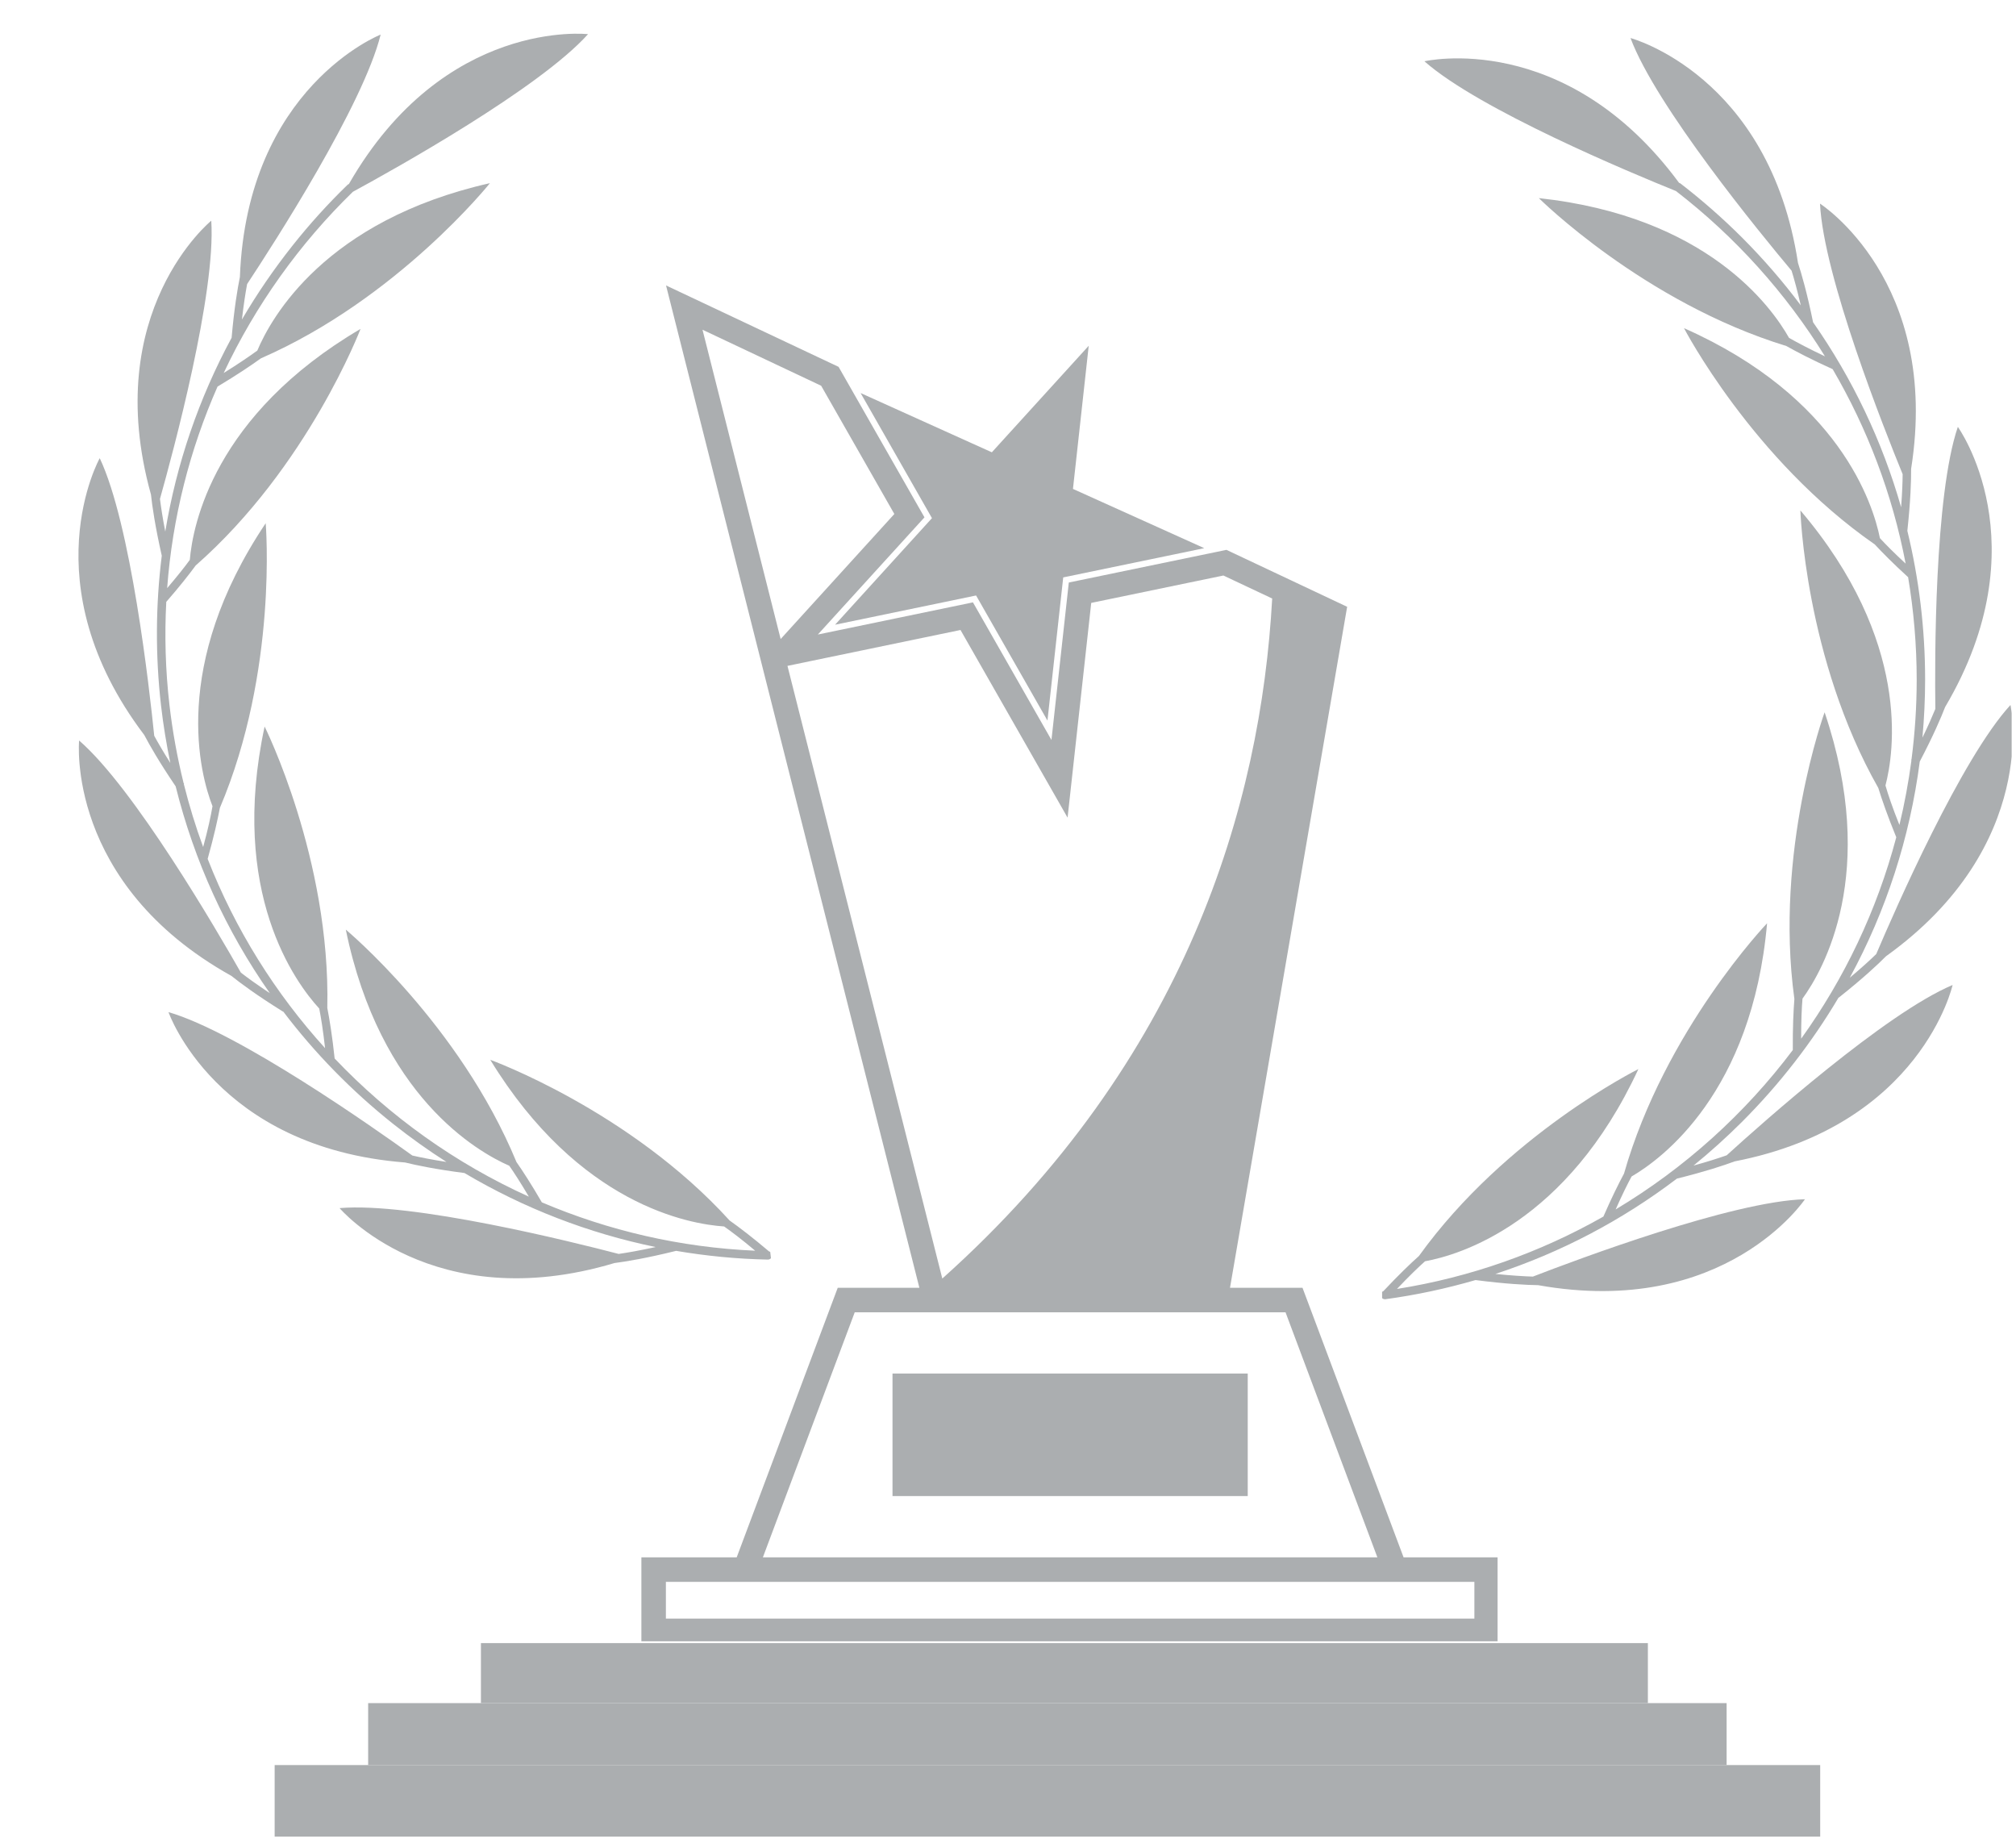 <svg xmlns="http://www.w3.org/2000/svg" xmlns:xlink="http://www.w3.org/1999/xlink" width="273" zoomAndPan="magnify" viewBox="0 0 204.75 186.75" height="249" preserveAspectRatio="xMidYMid meet" version="1.0"><defs><clipPath id="661b4598e9"><path d="M 65.098 28.984 L 152.098 28.984 L 152.098 166.656 L 65.098 166.656 Z M 65.098 28.984 " clip-rule="nonzero"/></clipPath><clipPath id="152b8d56a2"><path d="M 48.844 166.84 L 167.363 166.84 L 167.363 172.934 L 48.844 172.934 Z M 48.844 166.84 " clip-rule="nonzero"/></clipPath><clipPath id="fff143bdd6"><path d="M 37.391 172.934 L 175.371 172.934 L 175.371 179.223 L 37.391 179.223 Z M 37.391 172.934 " clip-rule="nonzero"/></clipPath><clipPath id="5e98696b1d"><path d="M 27.895 179.223 L 184.863 179.223 L 184.863 186.484 L 27.895 186.484 Z M 27.895 179.223 " clip-rule="nonzero"/></clipPath><clipPath id="48b4622453"><path d="M 7 3 L 79 3 L 79 130 L 7 130 Z M 7 3 " clip-rule="nonzero"/></clipPath><clipPath id="97d9eb9d9f"><path d="M 0.012 7.312 L 63.652 0.012 L 78.355 128.242 L 14.719 135.539 Z M 0.012 7.312 " clip-rule="nonzero"/></clipPath><clipPath id="dfe9034be9"><path d="M 0.012 7.312 L 63.652 0.012 L 78.355 128.242 L 14.719 135.539 Z M 0.012 7.312 " clip-rule="nonzero"/></clipPath><clipPath id="0709b852a1"><path d="M 0.086 7.941 L 63.871 0.625 L 78.461 127.848 L 14.676 135.164 Z M 0.086 7.941 " clip-rule="nonzero"/></clipPath><clipPath id="a62e639334"><path d="M 140.371 3.867 L 204.309 3.867 L 204.309 131.926 L 140.371 131.926 Z M 140.371 3.867 " clip-rule="nonzero"/></clipPath></defs><path fill="#abaeb0" d="M 84.812 63.434 L 99.133 60.465 L 106.383 73.168 L 107.984 58.629 L 121.598 55.809 L 122.305 55.66 L 108.973 49.645 L 110.574 35.109 L 100.734 45.926 L 98.73 45.023 L 87.406 39.91 L 94.652 52.613 L 84.812 63.434 " fill-opacity="1" fill-rule="nonzero"/><g clip-path="url(#661b4598e9)"><path fill="#abaeb0" d="M 149.742 160.621 L 149.742 164.352 L 67.629 164.352 L 67.629 160.621 Z M 81.23 148.129 L 84.863 138.438 L 86.809 133.25 L 130.562 133.25 L 131.105 134.703 L 139.891 158.133 L 77.48 158.133 Z M 79.977 67.613 L 97.551 63.969 L 108.426 83.023 L 110.828 61.219 L 124.25 58.438 L 129.207 60.773 C 128.051 81.727 120.5 107.645 95.703 129.824 Z M 71.348 33.48 L 83.398 39.168 L 90.832 52.191 L 79.285 64.887 Z M 133.52 134.051 L 132.285 130.762 L 124.922 130.762 L 136.82 61.613 L 129.324 58.078 L 124.559 55.832 L 108.551 59.148 L 106.789 75.137 L 98.816 61.164 L 83.062 64.43 L 93.891 52.531 L 85.168 37.25 L 67.645 28.984 L 77.277 67.094 L 77.535 68.117 L 93.375 130.762 L 85.082 130.762 L 81.281 140.895 L 78.273 148.926 L 74.82 158.133 L 65.141 158.133 L 65.141 166.84 L 152.23 166.84 L 152.23 158.133 L 142.551 158.133 L 133.52 134.051 " fill-opacity="1" fill-rule="nonzero"/></g><path fill="#abaeb0" d="M 90.645 139.469 L 90.645 151.91 L 126.723 151.91 L 126.723 139.469 L 90.645 139.469 " fill-opacity="1" fill-rule="nonzero"/><g clip-path="url(#152b8d56a2)"><path fill="#abaeb0" d="M 48.844 166.84 L 167.363 166.84 L 167.363 172.934 L 48.844 172.934 Z M 48.844 166.84 " fill-opacity="1" fill-rule="nonzero"/></g><g clip-path="url(#fff143bdd6)"><path fill="#abaeb0" d="M 37.391 172.934 L 175.359 172.934 L 175.359 179.223 L 37.391 179.223 Z M 37.391 172.934 " fill-opacity="1" fill-rule="nonzero"/></g><g clip-path="url(#5e98696b1d)"><path fill="#abaeb0" d="M 27.895 179.223 L 184.879 179.223 L 184.879 186.484 L 27.895 186.484 Z M 27.895 179.223 " fill-opacity="1" fill-rule="nonzero"/></g><g clip-path="url(#48b4622453)"><g clip-path="url(#97d9eb9d9f)"><g clip-path="url(#dfe9034be9)"><g clip-path="url(#0709b852a1)"><path fill="#abaeb0" d="M 78.371 127.293 C 78.32 127.176 78.219 127.098 78.098 127.062 C 76.395 125.621 75.055 124.605 74.102 123.93 C 63.91 112.719 49.793 107.613 49.793 107.613 C 58.801 122.348 70.008 124.301 73.543 124.535 C 74.297 125.066 75.332 125.848 76.699 126.996 C 69.098 126.668 61.777 124.957 55.031 122.086 C 53.969 120.254 53.098 118.918 52.453 117.992 C 46.664 103.988 35.121 94.395 35.121 94.395 C 38.598 111.312 48.477 116.949 51.723 118.371 C 52.219 119.082 52.879 120.098 53.711 121.508 C 46.281 118.148 39.582 113.367 33.988 107.48 C 33.746 105.203 33.469 103.512 33.242 102.344 C 33.582 87.203 26.875 73.773 26.875 73.773 C 23.246 90.656 30.023 99.793 32.422 102.406 C 32.602 103.316 32.812 104.621 33.016 106.43 C 27.973 100.875 23.895 94.391 21.09 87.211 C 21.727 84.938 22.105 83.223 22.332 82.031 C 28.25 68.09 26.984 53.129 26.984 53.129 C 17.285 67.602 20.332 78.66 21.582 81.863 C 21.418 82.828 21.133 84.18 20.633 86.004 C 19.867 83.93 19.215 81.793 18.668 79.609 L 18.699 79.59 C 18.68 79.562 18.664 79.539 18.645 79.508 C 18.004 76.918 17.52 74.266 17.207 71.551 C 16.801 68.027 16.707 64.539 16.887 61.113 C 18.25 59.551 19.219 58.312 19.875 57.418 C 31.262 47.422 36.617 33.398 36.617 33.398 C 21.727 42.148 19.578 53.316 19.277 56.852 C 18.773 57.543 18.031 58.488 16.977 59.719 C 17.516 52.535 19.281 45.633 22.094 39.254 C 24.09 38.059 25.527 37.086 26.504 36.383 C 40.391 30.324 49.758 18.598 49.758 18.598 C 33.023 22.375 27.539 32.254 26.133 35.598 C 25.352 36.164 24.227 36.938 22.719 37.875 C 25.953 30.992 30.41 24.758 35.84 19.473 C 40.137 17.141 54.777 8.973 59.723 3.469 C 59.723 3.469 45.137 1.789 35.434 18.684 C 35.379 18.703 35.328 18.734 35.285 18.777 C 33.316 20.688 31.453 22.738 29.719 24.926 C 27.812 27.328 26.094 29.84 24.57 32.445 C 24.75 30.887 24.938 29.691 25.098 28.844 C 27.805 24.746 36.879 10.684 38.66 3.512 C 38.66 3.512 25.094 8.84 24.363 28.137 C 24.129 29.27 23.789 31.281 23.523 34.297 C 20.188 40.465 17.922 47.102 16.785 53.977 C 16.512 52.566 16.348 51.469 16.246 50.66 C 17.574 45.938 21.941 29.781 21.457 22.41 C 21.457 22.41 10.152 31.605 15.332 50.215 C 15.457 51.379 15.75 53.422 16.43 56.426 C 15.805 61.418 15.77 66.52 16.355 71.648 C 16.582 73.613 16.902 75.555 17.297 77.469 C 16.57 76.32 16.039 75.402 15.664 74.715 C 15.168 69.832 13.293 53.199 10.129 46.523 C 10.129 46.523 2.996 59.234 14.652 74.633 C 15.184 75.648 16.176 77.391 17.84 79.844 C 19.727 87.43 22.965 94.523 27.406 100.848 C 26.109 99.988 25.141 99.285 24.465 98.762 C 22.039 94.492 13.621 80.027 8.035 75.191 C 8.035 75.191 6.633 89.695 23.504 99.094 C 24.426 99.836 26.102 101.078 28.754 102.727 L 28.762 102.707 C 31.957 106.918 35.699 110.762 39.949 114.137 C 41.695 115.52 43.496 116.805 45.344 117.984 C 43.848 117.75 42.699 117.52 41.879 117.332 C 37.898 114.465 24.207 104.832 17.113 102.77 C 17.113 102.77 21.891 116.539 41.145 118.039 C 42.258 118.316 44.223 118.727 47.172 119.109 C 53.227 122.699 59.773 125.223 66.59 126.625 C 64.969 126.98 63.727 127.195 62.836 127.324 C 58.09 126.086 41.848 122.039 34.488 122.672 C 34.488 122.672 43.906 133.789 62.406 128.25 C 63.578 128.098 65.641 127.762 68.668 127.012 C 71.727 127.531 74.836 127.836 77.973 127.898 C 78.234 127.906 78.438 127.676 78.41 127.418 C 78.406 127.383 78.391 127.352 78.379 127.316 L 78.398 127.316 C 78.387 127.309 78.379 127.301 78.371 127.293 " fill-opacity="1" fill-rule="nonzero"/></g></g></g></g><g clip-path="url(#a62e639334)"><path fill="#abaeb0" d="M 140.25 131.363 C 140.289 131.242 140.379 131.148 140.496 131.105 C 142.023 129.477 143.238 128.312 144.109 127.535 C 152.957 115.234 166.398 108.555 166.398 108.555 C 159.129 124.219 148.219 127.438 144.73 128.07 C 144.043 128.684 143.105 129.582 141.879 130.879 C 149.391 129.688 156.469 127.152 162.844 123.531 C 163.691 121.59 164.406 120.16 164.938 119.168 C 169.094 104.598 179.469 93.75 179.469 93.75 C 177.945 110.953 168.77 117.68 165.707 119.461 C 165.293 120.227 164.754 121.309 164.09 122.805 C 171.086 118.621 177.199 113.109 182.082 106.621 C 182.066 104.332 182.148 102.621 182.242 101.438 C 180.18 86.43 185.312 72.324 185.312 72.324 C 190.844 88.684 185.148 98.535 183.066 101.402 C 182.988 102.328 182.926 103.648 182.93 105.469 C 187.309 99.375 190.621 92.465 192.59 85.016 C 191.695 82.828 191.125 81.172 190.766 80.012 C 183.297 66.836 182.852 51.828 182.852 51.828 C 194.137 65.098 192.367 76.434 191.492 79.758 C 191.766 80.699 192.203 82.008 192.91 83.766 C 193.43 81.613 193.836 79.418 194.133 77.188 L 194.098 77.172 C 194.113 77.141 194.129 77.113 194.141 77.086 C 194.484 74.438 194.664 71.75 194.664 69.016 C 194.664 65.469 194.359 61.992 193.793 58.609 C 192.262 57.211 191.156 56.09 190.402 55.277 C 177.953 46.645 171.031 33.32 171.031 33.32 C 186.82 40.316 190.23 51.168 190.93 54.645 C 191.512 55.277 192.355 56.133 193.543 57.23 C 192.191 50.156 189.648 43.504 186.129 37.484 C 184.008 36.527 182.469 35.723 181.422 35.133 C 166.934 30.699 156.289 20.117 156.289 20.117 C 173.348 21.961 179.922 31.152 181.699 34.309 C 182.539 34.785 183.746 35.426 185.348 36.184 C 181.352 29.719 176.215 24.031 170.215 19.398 C 165.684 17.57 150.207 11.125 144.668 6.223 C 144.668 6.223 158.965 2.891 170.531 18.566 C 170.59 18.582 170.641 18.605 170.691 18.645 C 172.863 20.32 174.945 22.145 176.922 24.117 C 179.09 26.289 181.082 28.586 182.891 31.004 C 182.535 29.473 182.215 28.309 181.957 27.484 C 178.801 23.723 168.184 10.785 165.598 3.863 C 165.598 3.863 179.684 7.609 182.609 26.699 C 182.969 27.797 183.535 29.758 184.141 32.723 C 188.16 38.469 191.168 44.805 193.082 51.504 C 193.191 50.074 193.23 48.965 193.238 48.152 C 191.379 43.609 185.199 28.055 184.844 20.676 C 184.844 20.676 197.121 28.527 194.098 47.605 C 194.105 48.773 194.047 50.84 193.715 53.898 C 194.902 58.789 195.52 63.852 195.52 69.016 C 195.52 70.992 195.422 72.957 195.246 74.902 C 195.84 73.68 196.262 72.707 196.559 71.98 C 196.492 67.074 196.461 50.336 198.844 43.344 C 198.844 43.344 207.379 55.16 197.555 71.785 C 197.141 72.855 196.355 74.699 194.977 77.324 C 193.969 85.074 191.559 92.492 187.867 99.281 C 189.059 98.281 189.941 97.473 190.555 96.875 C 192.477 92.359 199.191 77.027 204.188 71.586 C 204.188 71.586 207.238 85.836 191.547 97.098 C 190.715 97.938 189.191 99.363 186.746 101.301 L 186.734 101.285 C 184.039 105.832 180.758 110.074 176.922 113.914 C 175.344 115.488 173.699 116.969 172 118.352 C 173.461 117.949 174.574 117.59 175.367 117.309 C 178.996 114.004 191.5 102.879 198.312 100.016 C 198.312 100.016 195.137 114.242 176.176 117.926 C 175.102 118.328 173.199 118.961 170.312 119.676 C 164.707 123.934 158.492 127.188 151.879 129.355 C 153.527 129.523 154.789 129.598 155.684 129.625 C 160.262 127.855 175.934 121.98 183.316 121.77 C 183.316 121.77 175.23 133.891 156.219 130.496 C 155.039 130.477 152.953 130.379 149.859 129.977 C 146.875 130.844 143.82 131.5 140.711 131.922 C 140.457 131.953 140.227 131.75 140.227 131.492 C 140.227 131.457 140.238 131.422 140.246 131.387 L 140.227 131.387 C 140.234 131.379 140.242 131.371 140.25 131.363 " fill-opacity="1" fill-rule="nonzero"/></g></svg>